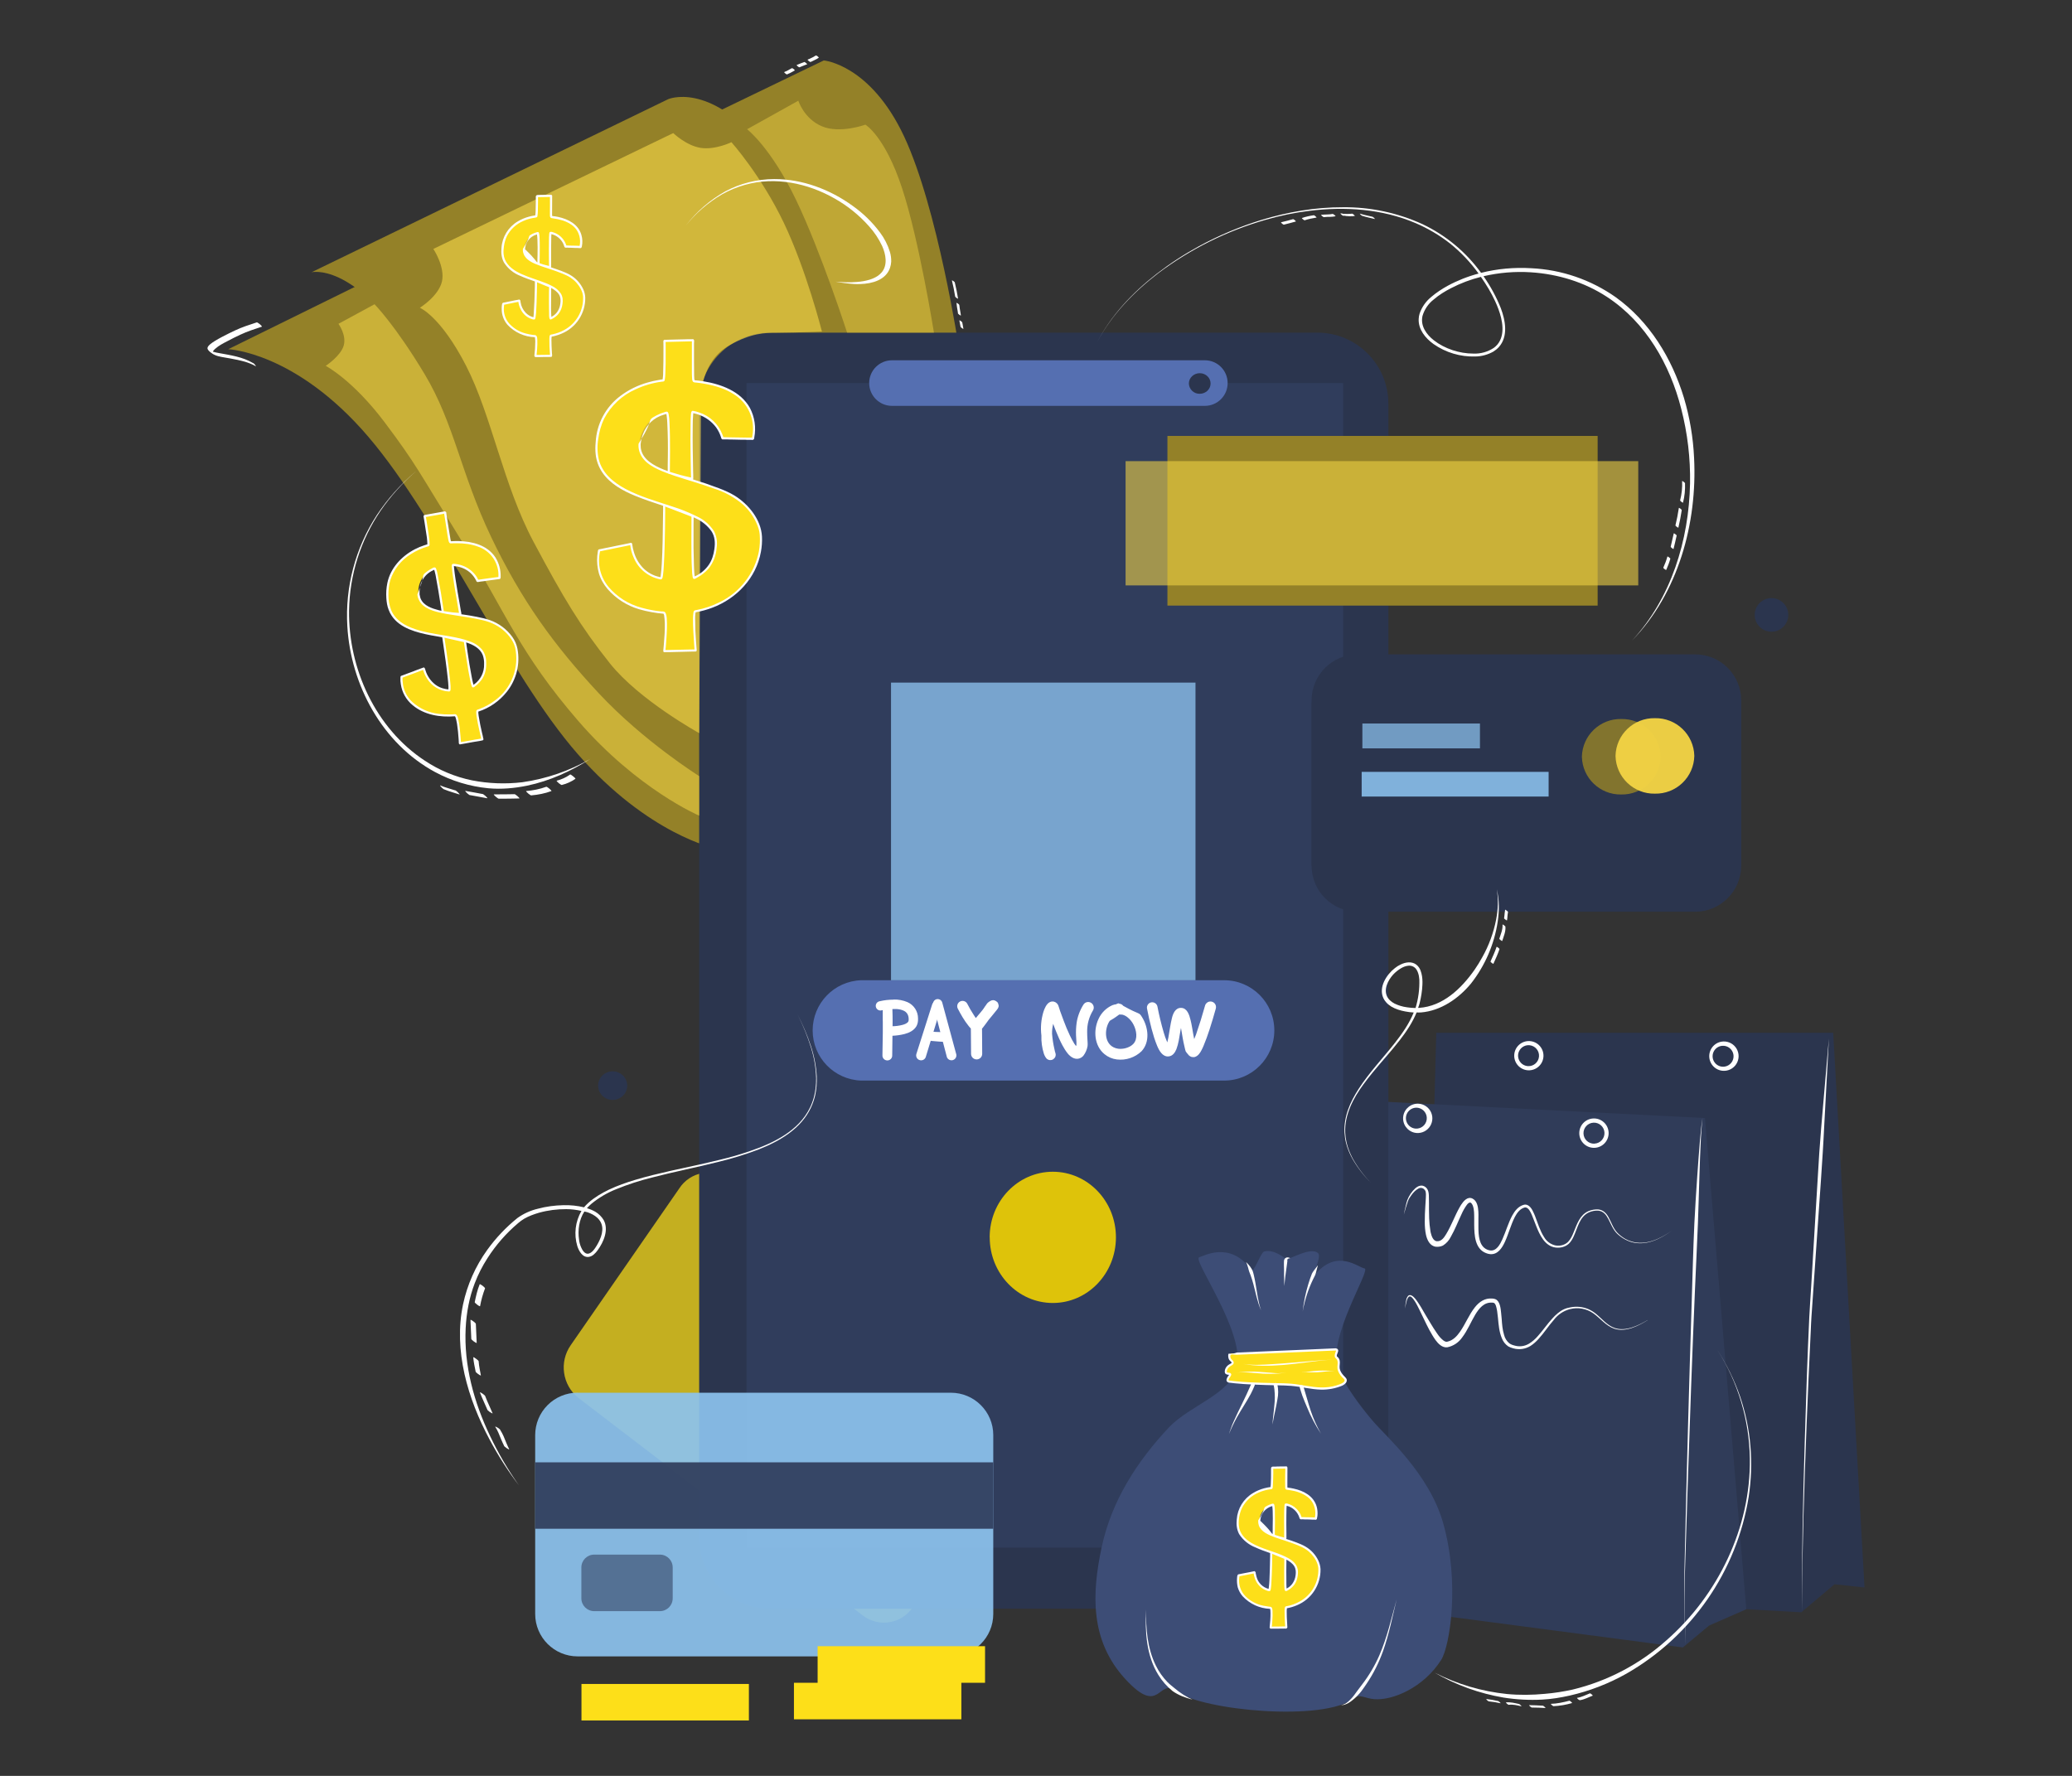 <svg id="eotqDY8IV9U1" xmlns="http://www.w3.org/2000/svg" xmlns:xlink="http://www.w3.org/1999/xlink" viewBox="0 0 350 300" shape-rendering="geometricPrecision" text-rendering="geometricPrecision"><rect x="0" y="0" width="350" height="300" fill="#333333" stroke="none"/><g transform="translate(-18.528-46.828)"><path d="M139.35,190.14c0,0-11.26-2.27-23.23-15.93s-23.17-39.31-35.41-53.64c-12.25-14.32-23.63-14.75-23.63-14.75l22.4-11.03l78.2-37.75c0,0,7.85.65,13.57,12.84c5.71,12.19,9.28,35.91,9.28,35.91l-36.82-1.62-5.3,5.53c1.04,80.6.94,80.44.94,80.44Z" fill="#948128"/><path d="M71.15,92.82L131.4,63.58c0,0,6.71-2.93,15.56,7.47s15.26,34.02,15.26,34.02l-18.94-.45-4.4,4.59.4,70.66c0,0-17.63-10.03-30.59-29.64-12.95-19.6-11.83-30.44-21.21-44.79-9.39-14.35-16.33-12.62-16.33-12.62Z" fill="#948128"/><path d="M261.14,221.3h67.05l5.29,93.7-5.07-.54-5.61,4.73-9.91-.55-6.94-79.16-45.25-1.44.44-16.73Z" fill="#2b354e"/><path d="M251.55,232.9l54.98,2.8l6.98,82.98-6.28,2.75-4.44,3.7-62.14-8.18l10.9-84.04Z" fill="#303c59"/><path d="M141.74,246.1l48.1,36.8c2.694,2.169,3.249,6.053,1.27,8.89l-18.36,26.5c-.89,1.357-2.302,2.285-3.901,2.564s-3.242-.118-4.539-1.094l-48.1-36.8c-2.7-2.17-3.255-6.061-1.27-8.9l18.35-26.5c.892-1.359,2.307-2.287,3.908-2.564s3.246.123,4.542,1.104Z" fill="#fddf19" fill-opacity="0.72"/><path d="M148.63,103.02h92.42c6.627,0,12,5.373,12,12v191.57c0,6.627-5.373,12-12,12h-92.42c-6.627,0-12-5.373-12-12v-191.57c0-6.627,5.373-12,12-12Z" fill="#2b354e"/><path d="M144.63,111.54h100.77v196.72h-100.77v-196.72Z" fill="#303d5c"/><path d="M169.2,107.69h52.85c2.126,0,3.85,1.724,3.85,3.85s-1.724,3.85-3.85,3.85h-52.85c-2.126,0-3.85-1.724-3.85-3.85s1.724-3.85,3.85-3.85Zm-5.21,104.73h61.32c4.681,0,8.475,3.794,8.475,8.475s-3.794,8.475-8.475,8.475h-61.32c-4.567-.157-8.189-3.905-8.189-8.475s3.621-8.318,8.189-8.475Z" fill="#556fb1"/><path d="M169.04,162.14h51.43v50.28h-51.43v-50.28Z" fill="#8cc2ee" fill-opacity="0.78"/><path d="M247.87,157.37h57c4.3,0,7.78,3.48,7.78,7.78v27.9c0,4.304-3.486,7.794-7.79,7.8h-57c-2.066-.003-4.046-.826-5.505-2.289s-2.277-3.445-2.275-5.511v-27.9c0-4.3,3.49-7.78,7.79-7.78Z" fill="#2b354e"/><path d="M240.08,165.48h72.57v27.63h-72.57v-27.63Z" fill="#2b354e"/><path d="M248.66,169.05h19.86v4.2h-19.86v-4.2Z" fill="#8cc2ee" fill-opacity="0.72"/><path d="M248.54,177.22h31.58v4.17h-31.58v-4.17Z" fill="#8cc2ee" fill-opacity="0.88"/><path d="M215.73,120.47h72.67v28.66h-72.67v-28.66Z" fill="#948128"/><path d="M208.65,124.73h86.61v20.99h-86.6v-20.99Z" fill="#f1d244" fill-opacity="0.59"/><path d="M116.1,282.1h63.04c3.96,0,7.17,3.2,7.17,7.16v30.22c-.006,3.956-3.214,7.16-7.17,7.16h-63.04c-3.956 0-7.164-3.204-7.17-7.16v-30.22c0-1.902.755-3.725,2.1-5.07s3.168-2.1,5.07-2.1Z" fill="#8cc2ee" fill-opacity="0.92"/><path d="M81.8,98.22l-6.1,3.31c0,0,1.41,1.93.88,3.7-.54,1.77-3.03,3.4-3.03,3.4s4.57,2.37,10,9.6c5.42,7.24,5.5,7.93,12.99,20.03c7.48,12.12,9.66,18.78,19.68,30.37c10.03,11.59,20.42,15.99,20.42,15.99v-6.68c0,0-9.35-5.85-16.93-13.96-7.57-8.12-13.1-15.7-18.26-26.53-5.15-10.83-6.18-19.04-11.17-27.38-5-8.34-8.49-11.85-8.49-11.85Z" fill="#f1d244" fill-opacity="0.59"/><path d="M91.73,88.88l40.52-19.57c0,0,2.18,2.11,4.63,2.5c2.46.38,5.2-.96,5.2-.96s5.03,5.62,8.85,13.62s6.44,18.37,6.44,18.37-3.37.16-7.75.2c-1.84.01-4.18.04-7.85,2.1-4.87,2.75-4.83,8.64-4.83,8.64l-.3,56.9c0,0-10.13-5.57-15.08-11.78-4.96-6.22-7.8-10.96-12.9-20.53-5.12-9.58-7.09-21.36-11.4-29.75s-7.81-9.8-7.81-9.8s3.15-1.95,3.73-4.43c.57-2.49-1.45-5.51-1.45-5.51Z" fill="#f1d244" fill-opacity="0.66"/><path d="M144.73,68.66l8.65-4.82c0,0,.96,3.06,4,4.33c3.04,1.28,7.33-.28,7.33-.28s3.28,1.9,6.18,10.68c2.9,8.79,5.4,24.45,5.4,24.45h-14.67c0,0-4.35-13.49-8.61-22.4-4.27-8.9-8.28-11.96-8.28-11.96Z" fill="#f1d244" fill-opacity="0.47"/><path d="M185.7,255.85c0-6.12,4.78-11.08,10.67-11.08s10.66,4.96,10.66,11.08-4.77,11.09-10.66,11.09-10.66-4.97-10.66-11.09Z" fill="#f3d300" fill-opacity="0.89"/><path d="M108.94,293.86h77.37v11.22h-77.37v-11.22Z" fill="#303d5c" fill-opacity="0.92"/><path d="M118.88,309.45h11.12c1.2,0,2.16.97,2.16,2.17v5.21c0,1.2-.96,2.17-2.16,2.17h-11.1c-1.2,0-2.17-.97-2.17-2.17v-5.21c0-1.2.97-2.17,2.16-2.17Z" fill="#303d5c" fill-opacity="0.57"/><path d="M116.75,331.3h28.28v6.17h-28.28v-6.17Zm39.89-6.38h28.28v6.18h-28.28v-6.18Zm-4,6.18h28.28v6.17h-28.28v-6.17Z" fill="#fddf19"/><path d="M204.62,308.2c1.67-7.8,5.92-14.45,11.36-20.24c3.49-3.71,10.54-5.68,11.5-10.22c1.29-6.14-7.76-18.37-6.35-18.53.43-.05,5.21-2.94,8.75,2.16.43.62,1.6-2.97,2.19-3.13c1.76-.46,3.57,1.27,3.77,1.27.8,0,4.15-2.13,5.35-.97.67.66-1.45,4.66-.41,3.46c3.7-4.27,7.21-1.02,8.24-.9c1.19.15-6.44,11.87-4.42,17.06c1,2.55,3.63,6.16,5.87,8.77c2.22,2.59,9.47,8.86,11.83,17.18c2.85,10.03,1.15,20.81-.34,23.14-2.98,4.68-8.2,6.87-11.28,6.62-1.55-.12-2.52-.93-3.4-.2-4.96,4.1-25.77,2.1-29.92-1.09-3.32-2.55-2.72,4.43-8.74-2.1-6.02-6.54-5.66-14.48-4-22.28Z" fill="#3d4d76"/><path d="M285.74,174.66c.082-3.593,3.056-6.443,6.65-6.37c3.594-.073,6.568,2.777,6.65,6.37-.077,3.597-3.053,6.453-6.65,6.38-3.597.073-6.573-2.783-6.65-6.38Z" fill="#948128" fill-opacity="0.83"/><path d="M291.42,174.52c.082-3.593,3.056-6.443,6.65-6.37c3.597-.078,6.578,2.773,6.66,6.37-.037,1.729-.759,3.373-2.008,4.57s-2.922,1.848-4.652,1.81c-3.597.073-6.573-2.783-6.65-6.38Z" fill="#f1d244" fill-opacity="0.97"/><path d="M248.85,185.43l39.7-.22m11.95,4.17h-51.97" fill="none"/><path d="M227.4,275.51c-.86-.13-1.45-.09-1.16.8.04.1.11.2.2.28.95.85-.54.55-.83,1.71-.27,1.09,1.3.1.47,1.17-.16.2-.39.69.08.75c3.14.4,6.64.4,9.81.5c2.69.09,4.96,1.1,7.74.47.52-.11,2.03-.46,2.13-1.12.04-.24-.16-.43-.32-.57-.444-.397-.754-.921-.89-1.5-.07-.72.3-1.36-.35-1.87-.41-.33.43-1.24-.03-1.35l-16.85.73Z" fill="#fddf19"/><path d="M244.1,274.6l-1.58.07-3.86.17-11.27.48c-.038.006-.073.023-.1.05-1.25.4-1.23-.2-1.3.47l.03.3c.02.1.04.2.09.3.08.19.25.3.38.45.04.04.1.13.09.15-.02.06-.13.11-.18.14l-.33.2c-.264.173-.467.425-.58.72-.08.24-.15.59.05.8.124.102.279.159.44.16l.15.02-.04.08c-.04.07-.1.14-.15.2-.18.26-.39.71-.06.94.08.05.17.08.26.1l.4.04.6.07c1.01.1,2.05.17,3.07.21c1.38.07,2.76.1,4.15.13.75.02,1.51.02,2.26.09c1.7.14,3.37.6,5.08.64c1.213.021,2.418-.207,3.54-.67.3-.15.64-.36.75-.7.16-.47-.24-.72-.5-1.01-.32-.34-.6-.76-.67-1.22-.06-.45.1-.9,0-1.34-.042-.186-.131-.359-.26-.5-.07-.07-.2-.13-.22-.24-.04-.36.35-.72.2-1.08l-.05-.05.01-.02-.1-.07-.01-.02-.02-.02c-.02,0-.02.02-.03.02-.07-.041-.149-.062-.23-.06Zm.07.37h.02v.1c-.08.22-.18.47-.2.71-.017.116.001.234.05.34.05.1.11.14.18.21.12.1.2.24.24.4.1.42-.06.86,0,1.3.07.53.4,1.03.75,1.42.14.15.52.4.44.64-.1.3-.54.48-.79.58-.802.312-1.65.491-2.51.53-.2.01-.44.02-.64.01-1.7-.03-3.36-.48-5.06-.63-.9-.08-1.8-.08-2.7-.1-1.44-.03-2.9-.07-4.34-.14-.88-.05-1.76-.1-2.64-.2l-.79-.1-.1-.03c-.06-.1.02-.24.07-.33.11-.2.46-.52.33-.77-.1-.18-.3-.18-.47-.2-.07,0-.19,0-.23-.08-.07-.12.04-.41.09-.51.14-.28.38-.44.64-.6.17-.1.38-.21.41-.44.013-.113-.016-.227-.08-.32-.11-.16-.3-.27-.4-.44-.052-.103-.082-.215-.09-.33-.03-.25.09-.33.33-.35.1-.01,0,0,.7.04l.03.01l4.6-.2l8.57-.37l2.83-.12.59-.02.17-.01Z" fill="#fff"/><path d="M107.04,88.91c-.14,2.47,3.88,2.7,7.25,4.27c1.541.663,2.637,2.065,2.91,3.72.2,3-1.89,5.99-5.6,6.64-.22.04.02,3.4.02,3.4l-2.65.03c0,0,.37-3.31-.04-3.35-3.16-.27-4.38-1.77-4.85-2.45-.96-1.38-.53-3.02-.53-3.02l2.7-.55c0,0,.14,2.54,2.48,3.03.27.06.34-6.39.34-6.39l2.39.99c0,0-.11,5.49.1,5.39c1.48-.7,1.77-1.86,1.84-2.86.3-4.25-10.34-2.86-10-8.69.032-.647.153-1.286.36-1.9.77-2.22,3-3.53,5.33-3.78.15-.02.13-3.44.13-3.44l2.4-.04-.02,2.36c0,.66-.02,1.2.1,1.22c6.17.67,4.9,5.06,4.9,5.06l-2.56-.07c0,0-.36-1.87-2.5-2.32-.18-.04-.09,5.83-.09,5.83l-.81-.2-1.16-.36c0,0,.13-5.29-.13-5.22-1.14.28-2.12,1.05-2.31,2.7Z" fill="#fddf19"/><path d="M111.37,79.73l-.65.01h-.3l-.3.01h-.3l-.3.01c-.14,0-.29,0-.4.09-.1.1-.08.22-.08.34v.64l-.03,1.65c-.01.24-.02.5-.07.74l-.17.02c-.297.045-.591.108-.88.19-.668.174-1.308.444-1.9.8-1.603.945-2.633,2.623-2.75,4.48-.08.85,0,1.7.41,2.45.655,1.035,1.626,1.831,2.77,2.27.8.36,1.63.65,2.46.94v.88c-.033,1.635-.103,3.268-.21,4.9l-.04.27c-.497-.124-.948-.388-1.3-.76-.471-.494-.776-1.124-.87-1.8l-.03-.27-.16-.17c-.01-.01-.3.06-.34.07l-.3.05-.77.16-.65.13-.38.08c-.11.02-.35.03-.42.13-.08.1-.08.26-.1.36-.027.199-.037.4-.03.6-.018.985.327,1.943.97,2.69c1.199,1.288,2.862,2.044,4.62,2.1l.01.03c0,.04.02.07.03.1v.11c.03.15.04.34.04.48-.004.816-.057,1.631-.16,2.44l.11.18c.02.03.3.02.36.02h.28l.92-.02h.85l.33-.01c.24-.04.14-.43.13-.56l-.01-.15-.02-.35c-.03-.6-.06-1.2-.06-1.8c0-.2.01-.38.04-.57.2-.02.41-.08.6-.13.37-.1.72-.22,1.07-.37c2.462-1.016,4.049-3.437,4-6.1-.02-.503-.143-.996-.36-1.45-.469-.987-1.226-1.81-2.17-2.36-.5-.3-1.04-.5-1.57-.71-.56-.21-1.12-.39-1.68-.58.04-.12.02-.29.02-.4v-.56c-.014-1.407-.007-2.814.02-4.22l.02-.4.01-.03.08.02.33.11c.715.287,1.292.838,1.61,1.54.05.1.09.22.13.34l.03.12.13.15c.03.02.31,0,.37,0l.31.02h.32l.65.03h.32l.32.02c.07,0,.35.03.4-.01l.1-.12c.02-.03.03-.11.04-.14.132-.647.104-1.316-.08-1.95-.51-1.8-2.22-2.67-3.93-3.04-.33-.071-.664-.121-1-.15l-.02-.2v-.68l.01-1.85v-.52c0-.03.03-.12.01-.15-.03-.05-.05-.11-.09-.16s-.29-.03-.35-.03Zm-.04.37h.1v1.1c-.013.6-.017,1.2-.01,1.8c0,.18-.03.47.12.6.09.09.2.08.32.1.596.077,1.185.204,1.76.38.72.24,1.42.6,1.96,1.15.78.8,1.1,2.03.86,3.13-.47-.03-.96-.03-1.43-.04l-.65-.02h-.17v-.02l-.1-.27c-.362-.882-1.082-1.57-1.98-1.89-.21-.07-.5-.21-.71-.08-.08.05-.09.26-.1.34-.03.37-.04.74-.04,1.1-.02.89-.01,1.77-.01,2.64c0,.55,0,1.1.02,1.64l-.38-.1c-.415-.094-.823-.218-1.22-.37v-.25l.02-.69c.01-1.12.03-2.24-.02-3.36-.01-.25-.02-.5-.08-.74-.02-.07-.05-.17-.12-.2-.12-.05-.2-.01-.3.02-.25.07-.5.16-.73.28-.96.52,0,.01-1.58,2.52v.03c-.03.26.01.52.1.77.36,1.1,1.66,1.64,2.72,2.02l.35.13l1.42.47c.72.24,1.44.49,2.14.78.45.19.9.38,1.3.65.73.475,1.325,1.129,1.73,1.9.21.4.37.84.4,1.3.118,2.352-1.132,4.561-3.21,5.67-.633.344-1.314.59-2.02.73-.1.02-.23.02-.32.09-.14.1-.14.51-.14.67-.012.878.022,1.756.1,2.63v.06h-.6l-1.66.02.02-.24.07-.81c.03-.53.06-1.06.03-1.59-.01-.19-.03-.43-.15-.59-.13-.17-.39-.13-.57-.15-.395-.052-.785-.128-1.17-.23-1.067-.258-2.036-.821-2.79-1.62-.731-.787-1.081-1.853-.96-2.92c0-.07,0-.13.02-.19l.02-.14v-.02h.01l.2-.03.48-.1c.44-.1.89-.18,1.33-.27l.38-.07c.055.417.177.822.36,1.2.34.72.92,1.32,1.67,1.62.18.07.55.23.74.13.08-.05.1-.2.12-.28.05-.27.07-.55.1-.82.08-1.13.1-2.25.13-3.38l.03-1.45v-.33c.49.19.97.4,1.45.6l.46.18.13.05v.2l-.02.67c-.011,1.207-.004,2.413.02,3.62v.23l.01.2.02.18c.01.09.06.4.24.36.1-.02.18-.07.27-.11.227-.123.441-.267.64-.43.171-.142.325-.303.46-.48.342-.474.555-1.029.62-1.61.09-.62.05-1.22-.28-1.76-.378-.552-.896-.994-1.5-1.28-.65-.34-1.34-.6-2.04-.85-1.35-.48-2.75-.9-4-1.62-1.12-.66-2-1.58-2.13-2.92-.04-.44,0-.88.06-1.31.078-.592.246-1.169.5-1.71.596-1.151,1.576-2.056,2.77-2.56.52-.24,1.07-.4,1.62-.5.2-.04.38-.05.57-.1.043-.008.084-.025.12-.05.07-.05.08-.17.09-.25.04-.25.05-.5.06-.76.02-.55.02-1.11.03-1.67v-.7h.12l.6-.01l1.2-.02Zm-2.1,6.33c.05.28.07.56.08.84.035.88.042,1.76.02,2.64l-.02.7v.43l-.01.12c-.3-.18-.14-.38-2.08-2.23v-.01c.05-1.139.811-2.123,1.9-2.46.04,0,.08-.02.11-.03Zm-2,2.5c0,0-.13,1.27-.01.02v-.01Zm4.4,6.54c.5.28,1.02.62,1.33,1.12.28.47.3,1,.22,1.53-.056.519-.246,1.015-.55,1.44-.254.337-.583.611-.96.8l-.02-.22c-.029-.396-.042-.793-.04-1.19c0-.91,0-1.82.02-2.73v-.75Z" fill="#fff"/><path d="M89.22,147.24c.38,3.53,6.21,2.9,11.43,4.34c3.12.85,4.73,3.2,5.06,4.57c1,4.22-1.31,8.95-6.5,10.75-.32.1.81,4.83.81,4.83l-3.8.67c0,0-.24-4.8-.83-4.74-4.62.36-6.72-1.48-7.56-2.34-1.7-1.72-1.48-4.15-1.48-4.15l3.77-1.41c0,0,.79,3.57,4.27,3.7.4.02-1-9.14-1-9.14l3.67.83c0,0,1.12,7.81,1.4,7.62c1.97-1.34,2.12-3.05,1.98-4.5-.55-6.09-15.55-1.6-16.42-9.93-.1-1-.08-1.93.07-2.78.6-3.34,3.5-5.72,6.78-6.64.22-.06-.61-4.9-.61-4.9l3.46-.63c0,0,.27,1.88.52,3.35.15.93.23,1.71.41,1.7c9.04-.51,8.25,6.02,8.25,6.02l-3.71.5c0,0-.95-2.56-4.13-2.7-.28,0,1.23,8.3,1.23,8.3l-1.22-.08-1.75-.24c0,0-1.04-7.53-1.4-7.38-1.803.662-2.919,2.472-2.7,4.38Z" fill="#fddf19"/><path d="M93.72,133.2l-.1.02-.26.04-.7.13-1.95.35-.18.03c-.12.03-.39.03-.44.18-.04.1.02.29.03.38l.12.72c.14.86.28,1.73.4,2.6.045.375.072.752.08,1.13l-.1.03-.41.13c-.55.18-1.09.4-1.6.67-2.25,1.17-4.13,3.17-4.65,5.7-.171.838-.228,1.696-.17,2.55.04.67.14,1.33.38,1.96.13.35.3.7.51,1.01c1.42,2.16,4.28,2.86,6.66,3.32.49.1.98.18,1.47.26l.41.07.01.05.02.1.02.11.02.13c0,.06,0,.1.02.16l.05.34.06.41c.27,1.86.54,3.72.74,5.59.05.47.1.95.12,1.43v.38l-.01.1h-.08c-.196-.018-.39-.051-.58-.1-.549-.116-1.067-.348-1.52-.68-.815-.622-1.41-1.487-1.7-2.47-.07-.19-.05-.32-.23-.44-.05-.04-.25.06-.3.08l-.21.07-.99.37-.24.1-1,.37-.5.19-.3.11-.1.04c-.06.02-.25.07-.3.13-.06.1-.05.19-.05.3-.018.361.005.724.07,1.08.202,1.385.916,2.645,2,3.53c1.97,1.65,4.64,2.07,7.13,1.87l.04.05.03.05.05.12c.07.2.11.4.15.6l.05.24.05.28c.13.83.2,1.66.26,2.5l.03.54c0,.04-.01.16.01.2l.1.15c.05.05.28-.02.35-.03l.24-.04l1.66-.3l1.2-.2c.14-.03.34-.05.48-.1.23-.07.07-.42.04-.55l-.03-.18-.05-.21-.06-.24c-.231-.966-.424-1.94-.58-2.92l-.06-.5c-.006-.083-.006-.167,0-.25c1.892-.616,3.561-1.774,4.8-3.33c1.645-2.062,2.303-4.741,1.8-7.33-.145-.694-.431-1.351-.84-1.93-.945-1.319-2.271-2.317-3.8-2.86-.73-.26-1.5-.42-2.25-.57-.86-.18-1.73-.3-2.6-.43l.03-.06v-.04l-.03-.12v-.09c-.02-.03-.02-.07-.03-.1l-.05-.26-.15-.9c-.261-1.464-.508-2.931-.74-4.4-.08-.59-.18-1.18-.23-1.76-.014-.116-.024-.233-.03-.35v-.05h.03l.54.07c.835.148,1.612.529,2.24,1.1.383.363.701.789.94,1.26.01.04.03.12.05.14.04.03.08.08.13.1.04.04.18,0,.23,0l.44-.07.2-.02.58-.08.96-.14.42-.05.34-.05.18-.02.21-.03c.08-.01.25-.01.31-.07s.05-.05.07-.13c.02-.06.02-.14.02-.2.035-1.165-.278-2.314-.9-3.3-1.36-2.06-3.89-2.69-6.2-2.74-.43,0-.86,0-1.29.03v-.02l-.04-.08-.05-.25-.16-.97-.42-2.62-.1-.64-.02-.17c0-.01,0-.13-.02-.15l-.18-.15Zm-.16.4v.04l.05.32.15.92.36,2.34.15.84c.03.14.06.3.14.42.13.2.32.14.53.13l.8-.01c1.17,0,2.37.14,3.48.55c2.051.666,3.458,2.554,3.51,4.71l-.01.43-.07.02-.57.07-1.83.25-.69.1-.26.03v-.02c-.209-.448-.496-.855-.85-1.2-.701-.721-1.61-1.204-2.6-1.38-.25-.04-.53-.1-.78-.08-.09,0-.12.03-.18.1-.07.1-.05.28-.04.4.02.33.06.67.1,1c.18,1.38.42,2.76.66,4.13l.33,1.95.12.68v.02l-.37-.02-.6-.05c-.43-.04-.87-.12-1.3-.18l-.3-.04-.03-.18c-.285-2.001-.618-3.995-1-5.98-.06-.32-.12-.64-.24-.94-.03-.1-.1-.25-.21-.28-.2-.05-.4.1-.57.19-.26.13-.5.29-.74.46-.87.66-.58.5-.83,1.54.377-.735.99-1.323,1.74-1.67l.19-.1.06-.02.05.1.06.21.14.59c.317,1.695.603,3.395.86,5.1l.12.85.02.07-.47-.1c-1.15-.3-2.54-.75-3.05-1.94-.1-.22-.04-.11-.18-.7c0,.04,0,.08-.01-.02v-.03c-.02-.35,0-.7.05-1.06l.02-.12c-.13.37-.2.65-.43,1.19c0,.01,0,0,0,0v.04c.02.36.14.7.32,1.03.72,1.35,2.48,1.81,3.88,2.1h.01c.01.02.06.02.11.03l.13.02h.03c.23.05.46.1.7.13l2.15.34c.88.13,1.74.27,2.6.44.74.15,1.48.3,2.2.56c1.373.488,2.577,1.359,3.47,2.51.4.52.74,1.12.9,1.76.74,3.366-.564,6.854-3.33,8.91-.835.641-1.762,1.154-2.75,1.52-.14.05-.3.07-.4.17-.07.07-.08.2-.09.28c0,.22.03.44.05.66.12.85.3,1.7.49,2.53.07.36.16.72.24,1.07l.06.26-.53.1-.47.07c-.8.15-1.61.31-2.42.43l-.02-.24c-.01-.27-.04-.54-.06-.8-.07-.95-.16-1.89-.37-2.81-.05-.24-.16-.68-.39-.81-.14-.09-.31-.04-.46-.03l-.54.02c-.64.01-1.3-.02-1.93-.1-1.648-.186-3.197-.881-4.43-1.99-.972-.882-1.561-2.11-1.64-3.42l-.03-.3.01-.42.11-.04.4-.15.5-.18.64-.24l1.4-.53.42-.16v.02c.148.502.367.98.65,1.42.793,1.317,2.194,2.148,3.73,2.21.06.005.118-.017.16-.06.1-.1.1-.27.1-.39.02-.32-.01-.63-.04-.95l-.04-.43c-.155-1.537-.345-3.071-.57-4.6l-.3-2.07-.08-.56v-.02h.06c.03.019.065.029.1.03l.19.05.33.07l1.65.37.68.15.27.06.01.03.02.19.11.7.33,2.13c.18,1.18.37,2.36.62,3.53.06.28.12.58.23.85.03.08.07.19.16.22.17.06.31-.1.44-.2.479-.364.891-.807,1.22-1.31.52-.85.67-1.83.62-2.8-.004-.738-.242-1.456-.68-2.05-.572-.658-1.311-1.149-2.14-1.42-1.05-.4-2.16-.62-3.26-.82l-1.17-.2c-1.62-.26-3.25-.52-4.8-1.05-1.68-.56-3.29-1.49-4-3.2-.313-.806-.469-1.665-.46-2.53-.01-.86.07-1.73.32-2.56.6-1.804,1.814-3.339,3.43-4.34.875-.568,1.829-1.006,2.83-1.3.14-.04.22-.04.32-.14.05-.06.05-.18.05-.26c0-.22-.01-.43-.03-.65-.1-.86-.23-1.73-.37-2.59l-.17-1.09-.05-.27h.03l.1-.02.18-.03.25-.05.42-.07l1.56-.28.55-.11Zm-4.09,12.44c.17-.46.34-.9.4-1.16-.192.364-.327.755-.4,1.16Zm-.07,1.21v.02-.03.01Zm7.87,8.1c1.18.38,2.35.98,2.8,2.13.177.493.255,1.017.23,1.54.05,1.362-.594,2.657-1.71,3.44l-.07.05-.06-.17c-.1-.36-.16-.73-.24-1.1-.276-1.43-.516-2.867-.72-4.31l-.14-.94-.06-.42-.03-.21Z" fill="#fff"/><path d="M126.56,121.84c-.22,4.78,7.81,5.15,14.6,8.14c4.03,1.78,5.73,5.25,5.88,7.15.46,5.82-3.67,11.65-11.1,12.97-.44.09.1,6.6.1,6.6l-5.3.12c0,0,.69-6.44-.13-6.5-6.33-.47-8.79-3.35-9.76-4.67-1.94-2.65-1.11-5.84-1.11-5.84l5.4-1.1c0,0,.31,4.92,5,5.82.55.1.57-12.4.57-12.4l4.8,1.86c0,0-.12,10.65.3,10.46c2.96-1.39,3.51-3.63,3.64-5.58.54-8.24-20.74-5.35-20.17-16.65.07-1.35.3-2.58.7-3.68c1.5-4.33,5.94-6.91,10.59-7.45.3-.03.2-6.67.2-6.67l4.82-.12c0,0-.02,2.57,0,4.58.01,1.27-.04,2.33.2,2.35c12.37,1.19,9.91,9.72,9.91,9.72l-5.14-.09c0,0-.74-3.6-5.02-4.45-.38-.07-.09,11.32-.09,11.32l-1.63-.37-2.32-.68c0,0,.17-10.26-.35-10.13-2.566.495-4.462,2.68-4.59,5.29Z" fill="#fddf19"/><path d="M135.36,104.13h-.55l-.63.02-1.3.03-1.56.04-.26.01h-.15c-.06,0-.17-.01-.23.03-.14.11-.09.29-.09.45l.01.75c.009,1.574-.011,3.147-.06,4.72-.01.2-.03.4-.06.59l-.02.14-.21.03-.58.1c-.58.1-1.16.23-1.73.4-1.681.468-3.258,1.248-4.65,2.3-2.466,1.86-3.982,4.716-4.14,7.8-.071.678-.071,1.362,0,2.04.122,1.112.517,2.177,1.15,3.1c1.3,1.88,3.43,3.05,5.5,3.9c1.55.63,3.14,1.16,4.74,1.69v.9l-.01.37v.27l-.01.6c-.03,2.53-.06,5.08-.2,7.6-.035.736-.102,1.47-.2,2.2l-.04.12-.18-.04c-1.031-.224-1.976-.742-2.72-1.49-.734-.76-1.273-1.686-1.57-2.7-.129-.415-.223-.84-.28-1.27l-.01-.14-.11-.15c-.05-.04-.33.03-.4.05l-.28.06-1.78.36-1.44.3-.71.14-.42.09c-.06,0-.1.02-.16.03l-.15.03c-.06.01-.2.02-.25.07-.1.12-.1.28-.12.42-.038.208-.065.419-.08.63-.086.992.006,1.991.27,2.95.29.99.8,1.87,1.47,2.66c1.417,1.626,3.27,2.813,5.34,3.42c1.338.386,2.712.637,4.1.75.03,0,.1.23.11.26.062.424.102.852.12,1.28.03,1.2-.06,2.4-.16,3.6l-.08.89c-.01.15-.06.28.03.42.06.08.28.05.36.04h.62l2.13-.05l1.56-.04.6-.01h.18c.23-.06.13-.43.12-.57l-.01-.1-.02-.26-.02-.28-.03-.34c-.105-1.331-.158-2.665-.16-4c0-.28,0-.54.04-.8c0-.09.01-.16.03-.24l.02-.04c.955-.171,1.892-.429,2.8-.77c4.14-1.56,7.42-5.01,8.22-9.44.16-.84.22-1.71.18-2.57-.14-2.86-2.25-5.45-4.59-6.91-.86-.53-1.78-.92-2.72-1.28-1.422-.542-2.863-1.032-4.32-1.47h-.02c.07-.13.04-.34.04-.44v-.31l-.01-.29-.01-.33-.01-.5c-.05-2.32-.09-4.63-.06-6.94-.006-.751.021-1.502.08-2.25l.03-.14.11.03c.24.06.49.12.72.2c1.211.406,2.269,1.174,3.03,2.2.356.509.632,1.068.82,1.66.01.04.02.15.05.18l.11.14c.04.04.33.02.4.02h.31l.64.02.65.01l1.28.03h.64l.32.02h.67c.05,0,.3.03.34,0l.14-.12c.03-.03.04-.16.05-.19l.01-.09c.327-1.702.066-3.465-.74-5-1.58-2.83-4.88-4.01-7.9-4.5-.478-.073-.958-.13-1.44-.17-.024-.065-.041-.132-.05-.2-.02-.18-.02-.38-.03-.57-.02-.81-.02-1.64-.02-2.45v-2.96l.02-.42v-.15c-.05-.06-.08-.13-.13-.18-.02-.02-.26,0-.3,0Zm.05.36l-.01.12v4.89c0,.38,0,.76.03,1.14c0,.19.01.4.1.57.11.26.38.22.63.25.47.05.94.11,1.41.2c1.7.3,3.42.8,4.89,1.75c2.406,1.459,3.663,4.251,3.16,7.02l-.04.23-.02.1h-.5l-1.28-.02c-1.03-.02-2.05-.02-3.07-.06l-.02-.09-.14-.37c-.684-1.775-2.137-3.143-3.95-3.72-.333-.125-.678-.215-1.03-.27-.09,0-.13.01-.19.07-.11.1-.12.42-.14.56-.05.52-.06,1.04-.06,1.56-.04,1.9-.02,3.8.01,5.7l.05,2.56.02.7v.11h-.03l-.16-.03-.29-.07-.57-.13c-.46-.1-.9-.24-1.35-.37-.4-.12-.79-.22-1.18-.35v-.23l.01-.78.02-2.4c0-1.68-.01-3.37-.1-5.06-.014-.43-.06-.858-.14-1.28-.03-.13-.07-.32-.2-.39-.14-.08-.32.01-.46.05-.477.137-.939.321-1.38.55-1.13.6-.97.6-1.27,1.47l.3-.34c.617-.582,1.365-1.007,2.18-1.24l.44-.13.03.1.04.26c.06.4.08.82.1,1.23.092,1.892.122,3.786.09,5.68l-.02,1.28v1.1c-.238-.075-.471-.161-.7-.26-1.58-.65-3.5-1.64-3.83-3.5-.05-.24-.01-.14-.05-.74v-.06c.04-.31.1-.61.17-.92l-.47.78-.05.1c0-.07.14-1.97,0,0v.02c-.04.44.02.87.15,1.3.61,1.97,2.87,2.95,4.63,3.61l.22.08v.01c.03.04.26.09.3.1l.07.02.7.25c2.23.74,4.5,1.37,6.7,2.17c1.77.555,3.411,1.455,4.83,2.65c1.034.929,1.853,2.072,2.4,3.35.24.56.43,1.17.47,1.77.07.96.03,1.9-.14,2.85-.749,3.744-3.211,6.921-6.65,8.58-1.241.622-2.564,1.067-3.93,1.32-.1.02-.24.02-.33.1-.12.08-.14.27-.16.4-.05.3-.05.63-.06.94-.01,1.35.08,2.7.17,4.03l.07.99.01.19c-.38.02-.78.01-1.16.02l-2.6.06-1.14.02v-.08l.05-.45c.038-.44.072-.88.1-1.32.08-1.14.14-2.29.07-3.43-.02-.31-.08-.92-.34-1.14-.16-.12-.41-.1-.58-.1-1.134-.107-2.255-.318-3.35-.63-2.161-.574-4.096-1.791-5.55-3.49-1.406-1.673-1.943-3.911-1.45-6.04l.5-.1.41-.09.58-.11l1.1-.23l1.83-.37.58-.12.1-.02.01.1c.093.691.285,1.364.57,2c.792,1.918,2.5,3.306,4.54,3.69.08,0,.12,0,.18-.05.17-.11.19-.43.22-.6.09-.57.12-1.14.15-1.71.13-2.08.16-4.17.2-6.25l.03-2.8v-.9l.05.02.13.05.25.1.46.17l2.65,1.02.9.35v1.3l-.01,2.9c0,1.6,0,3.23.1,4.83l.02.43.04.36c.02.15.04.58.2.67.18.1.42-.09.57-.17.723-.388,1.375-.895,1.93-1.5.822-1.01,1.312-2.25,1.4-3.55.162-.971-0-1.969-.46-2.84-.694-1.066-1.675-1.916-2.83-2.45-1.387-.694-2.828-1.272-4.31-1.73-2.63-.88-5.34-1.63-7.8-2.94-2.05-1.1-3.92-2.64-4.51-4.99-.253-1.15-.281-2.339-.08-3.5.16-1.15.47-2.3.98-3.36c1.163-2.218,3.046-3.974,5.34-4.98c1.389-.65,2.87-1.082,4.39-1.28.16-.02.3,0,.42-.1.08-.06.1-.2.11-.3.05-.28.07-.58.08-.87.06-1.17.07-2.34.06-3.52v-1.49l-.01-.41v-.02h.1l.27-.01.78-.02l3.3-.08Zm-8.5,16.44c.78-1.3,1.08-2,1.25-2.46-.58.65-1,1.44-1.22,2.29l-.03.17Zm-.17.95v.03l.01-.05-.01.02Zm8.96,12.34c.14.07.28.12.42.2c1.021.479,1.905,1.208,2.57,2.12.62.95.66,1.95.51,3.05-.13.94-.4,1.87-.95,2.66-.589.848-1.398,1.518-2.34,1.94l-.02.02-.03-.12c-.017-.123-.03-.246-.04-.37-.04-.45-.05-.9-.07-1.36-.072-1.966-.096-3.933-.07-5.9v-1.05l.01-.63v-.4l.01-.16Z" fill="#fff"/><path d="M231.23,303.73c-.13,2.46,3.88,2.7,7.26,4.27c1.537.666,2.629,2.067,2.9,3.72.21,3-1.88,5.98-5.6,6.63-.22.04.02,3.41.02,3.41l-2.65.03c0,0,.38-3.32-.03-3.35-3.16-.28-4.38-1.77-4.86-2.46-.95-1.38-.53-3.02-.53-3.02l2.7-.54c0,0,.14,2.54,2.48,3.03.28.05.34-6.39.34-6.39l2.4.98c0,0-.12,5.5.1,5.4c1.48-.7,1.76-1.86,1.84-2.87.3-4.24-10.34-2.86-10-8.68.04-.7.16-1.33.35-1.9.78-2.22,3-3.53,5.33-3.78.16-.02.14-3.44.14-3.44l2.4-.04-.02,2.36c0,.66-.03,1.2.1,1.21c6.17.68,4.9,5.07,4.9,5.07l-2.57-.08c0,0-.35-1.86-2.49-2.32-.19-.04-.09,5.84-.09,5.84l-.82-.2-1.15-.36c0,0,.13-5.29-.13-5.23-1.15.28-2.13,1.05-2.32,2.7Z" fill="#fddf19"/><path d="M235.56,294.55h-.64l-.3.01h-.3l-.3.02h-.3c-.14,0-.29-.02-.4.08-.1.1-.09.23-.09.35v.64c0,.55,0,1.1-.03,1.65-.01.24-.01.5-.06.74l-.17.02-.3.05-.58.13c-.67.18-1.32.45-1.9.81-1.599.944-2.628,2.617-2.75,4.47-.09.85,0,1.7.4,2.46.661,1.031,1.636,1.823,2.78,2.26.8.37,1.62.66,2.46.95v.59l-.01.28c-.02,1.25-.05,2.5-.11,3.75-.02.39-.05.78-.1,1.17c0,.08-.02.17-.04.26-1.004-.258-1.787-1.045-2.04-2.05-.045-.151-.082-.305-.11-.46l-.03-.14c0-.03,0-.16-.02-.18l-.16-.17-.25.05-.47.1-.68.13-.68.13-.34.07c-.08.02-.35.04-.4.1-.14.16-.14.43-.15.6-.041.523-.001,1.049.12,1.56.164.558.447,1.073.83,1.51c1.197,1.292,2.86,2.055,4.62,2.12l.02.03.02.1.02.11c.02.15.02.34.02.47.01.82-.06,1.64-.15,2.45.04.06.06.13.11.19h.73l.99-.01h.33l.33-.01c.11,0,.24.02.35,0c.08-.03.11-.13.16-.2v-.06l-.02-.18v-.13l-.01-.15-.02-.34c-.03-.6-.07-1.2-.06-1.8c0-.2,0-.39.04-.57.574-.103,1.134-.271,1.67-.5c2.467-1.015,4.056-3.443,4-6.11-.03-.5-.16-1-.37-1.45-.468-.982-1.22-1.801-2.16-2.35-.5-.3-1.04-.51-1.58-.72-.55-.21-1.1-.39-1.67-.57.04-.14.02-.3.02-.42v-.55c-.02-1.01-.02-2.02-.01-3.03c0-.4,0-.8.02-1.2l.03-.38v-.04l.08.03.34.11c.831.334,1.466,1.025,1.73,1.88l.03.12.14.15c.03.02.3,0,.36,0l.32.02h.32l.64.02.33.02h.32c.06,0,.35.04.4,0l.1-.13c.043-.171.073-.345.09-.52.05-.52.01-1.05-.13-1.56-.52-1.8-2.22-2.68-3.93-3.04-.33-.074-.664-.128-1-.16-.011-.066-.017-.133-.02-.2v-.68l.01-1.84v-.52c0-.03.02-.12,0-.15-.02-.06-.04-.12-.08-.16-.04-.06-.3-.03-.36-.03Zm.08.36v.29l-.02.81c0,.6-.02,1.21,0,1.81c0,.18-.03.46.11.6.1.08.22.07.33.09l.36.05c.47.08.95.17,1.4.33.72.25,1.42.6,1.96,1.15.78.81,1.1,2.03.86,3.14-.48-.04-.96-.03-1.44-.04l-.64-.02h-.18v-.02c-.096-.322-.244-.626-.44-.9-.397-.581-.967-1.022-1.63-1.26-.21-.07-.5-.21-.71-.08-.08.05-.1.25-.1.33-.04.37-.04.75-.05,1.12-.02,1-.01,2,0,2.99v1.1l.01.17h-.01c-.536-.12-1.064-.273-1.58-.46v-.25c.034-1.35.034-2.7,0-4.05-.02-.25-.02-.5-.08-.74-.02-.07-.06-.17-.13-.2-.12-.05-.19-.02-.3.01-.25.07-.49.17-.72.29-.94.5-.06.06-1.53,2.43l-.05.09-.01.02.01.03c-.01.26.02.5.1.75.36,1.1,1.65,1.64,2.7,2.02l.36.13l1.42.47c.72.24,1.44.48,2.14.77.45.19.9.39,1.3.66.735.472,1.334,1.127,1.74,1.9.2.4.37.84.4,1.3.117,2.354-1.138,4.564-3.22,5.67-.626.343-1.3.59-2,.73-.1.02-.24.02-.33.08-.15.11-.14.52-.15.68-.01.67.03,1.33.06,2l.04.62v.06l-1.13.02-1.13.01.03-.25.06-.81c.04-.53.06-1.05.03-1.58-.001-.163-.028-.325-.08-.48-.1-.27-.38-.23-.63-.27-.289-.034-.576-.08-.86-.14-1.135-.223-2.178-.776-3-1.59-.816-.824-1.204-1.98-1.05-3.13l.03-.24.12-.03.45-.09l1.35-.27.44-.09h.04l.07.35c.07.29.16.57.28.83.35.73.93,1.33,1.68,1.63.18.07.54.24.73.14.09-.05.1-.2.13-.28.05-.27.07-.55.09-.82.08-1.13.11-2.26.14-3.38l.02-1.45v-.34l1.46.6.45.19.14.05-.01.12v.49l-.02,1.33.01,2.26c.01.27.01.55.04.82.01.1.01.2.06.3.13.28.47.03.63-.07.4-.24.75-.56,1.02-.94.3-.44.46-.96.53-1.49.09-.66.04-1.3-.35-1.86-.4-.6-1.06-1-1.7-1.3-1.87-.92-3.97-1.29-5.77-2.34-1.13-.67-2-1.58-2.13-2.92-.089-1.038.101-2.08.55-3.02.595-1.152,1.575-2.058,2.77-2.56.52-.24,1.07-.4,1.63-.51.19-.04.38-.04.57-.08.04-.013.078-.033.11-.06.07-.05.08-.17.1-.25.051-.809.081-1.619.09-2.43l-.01-.7h.12l.6-.01l1.2-.02h.12Zm-2.2,6.34c.04.27.06.56.07.84.027.88.027,1.76,0,2.64v.69l-.01.44v.12c-.3-.18-.13-.38-2.09-2.25.068-1.176.882-2.176,2.02-2.48Zm-2.02,2.5c0-.01-.13,1.3,0,.01v-.01Zm4.4,6.54c.51.28,1.02.62,1.33,1.12.29.47.3.99.23,1.52-.058.524-.251,1.023-.56,1.45-.251.336-.576.61-.95.8l-.03-.22-.02-.6v-.6c-.02-.9-.01-1.82,0-2.73l.01-.67v-.07Zm-59.16-94.33c-.311.029-.575.242-.67.54-.88,2.8-1.78,5.59-2.67,8.38-.13.44.11.9.55,1.03.44.14.9-.1,1.04-.53.86-2.8,1.7-5.61,2.57-8.41.063-.198.044-.412-.052-.596s-.261-.322-.458-.384c-.1-.03-.21-.04-.31-.03Z" fill="#fff"/><path d="M177.04,215.61c-.262-.04-.526.055-.702.253s-.239.472-.168.727c.77,2.93,1.52,5.87,2.3,8.8.144.407.576.635.993.526s.681-.521.607-.946c-.8-2.93-1.6-5.85-2.38-8.78-.081-.306-.337-.534-.65-.58Z" fill="#fff"/><path d="M175.98,221.11c-.394.021-.713.33-.746.723s.23.751.616.837c.85.08,1.69.16,2.54.16.421-.046.739-.402.739-.825s-.318-.779-.739-.825c-.8,0-1.6,0-2.4-.07Z" fill="#fff"/><path d="M181.1,216.76c0,0,1.63,3.2,2.44,3.43.15.04,2.5-3.33,2.5-3.33l.28-.16-2.85,3.46.03,4.7" fill="#556fb1"/><path d="M186.15,215.8c-.06,0-.1.03-.16.04-.1.04-.3.14-.38.21-.1.08-.22.15-.3.25-.08.08-.13.18-.2.28l-.22.3-.21.32-.16.22-.34.42-.82.97-.33-.5c-.41-.62-.79-1.29-1.13-1.95-.239-.416-.763-.571-1.191-.352s-.607.735-.409,1.172c.53,1.02,1.1,2.03,1.82,2.93.12.16.26.32.4.46l.01.49c0,1.27.02,2.53.03,3.8.003.519.426.938.945.935s.938-.426.935-.945l-.02-3.13-.01-1.03v-.1c.03-.05.08-.08.12-.13.35-.44.68-.9,1.01-1.36l.44-.53.45-.55.2-.25c.15-.19.51-.57.56-.82.02-.1.05-.19.03-.28-.04-.18-.08-.38-.2-.53-.147-.151-.329-.265-.53-.33-.1-.04-.23-.02-.34-.01Zm10.12.21c-.136.005-.269.039-.39.1-.58.26-.92,1.1-1.1,1.65-.391,1.295-.507,2.658-.34,4-.039,1.043.103,2.085.42,3.08.11.3.34.83.68.97.1.04.2.1.3.1.16,0,.35,0,.5-.09.16-.07.29-.22.4-.36.06-.08.08-.2.1-.3.07-.23-.06-.51-.12-.74l-.06-.28c-.207-.875-.347-1.764-.42-2.66c0-.27,0-.53.03-.8.03-.3.1-.6.16-.9.16.43.31.86.49,1.29.32.79.66,1.57,1.06,2.32.26.49.56.97.9,1.4.55.68,1.4,1.2,2.25.72.15-.09.28-.2.39-.32.359-.47.602-1.018.71-1.6.05-.35.01-.73-.01-1.08-.03-.46-.05-.92-.05-1.37-.022-1.267.314-2.515.97-3.6.276-.442.142-1.024-.3-1.3s-1.024-.142-1.3.3c-.57.9-1,2.02-1.15,3.08-.096.702-.129,1.412-.1,2.12l.07,1.16v.32c0,.02.01.04,0,.07v.03c-.01.08-.04.15-.07.22l-.29-.4c-.28-.45-.53-.92-.75-1.39-.388-.817-.739-1.651-1.05-2.5l-.6-1.63-.17-.53-.06-.18-.01-.03-.01-.02v-.01l-.03-.1c-.025-.069-.055-.136-.09-.2-.2-.35-.57-.56-.96-.54Zm11.23.31c-.158.014-.31.069-.44.16-.18.03-.43.07-.64.16-1.034.462-1.863,1.288-2.33,2.32-.9,1.92-.73,4.52,1,5.94.596.495,1.321.807,2.09.9c1.531.186,3.065-.324,4.18-1.39c1.46-1.58,1.14-4.04.09-5.74-.59-.96-.27-.28-3.19-1.93-.152-.205-.386-.333-.64-.35l-.12-.07Zm.09,1.89h.02c.53.03.37,0,.53.03.31.08.6.24.85.44.421.337.766.759,1.01,1.24.49.94.77,2.38-.02,3.24-.14.15-.3.27-.47.38-.633.374-1.37.532-2.1.45-.287-.038-.564-.126-.82-.26-1.48-.78-1.49-2.86-.78-4.17.28-.53.08-.08,1.78-1.35Zm15.27-2.19c-.377.056-.684.331-.78.7-.451,1.629-.955,3.243-1.51,4.84l-.32.8-.17-.88-.17-1-.15-.8-.13-.56c-.2-.82-.56-2.02-1.6-2.03-.95-.02-1.36.95-1.54,1.72-.27,1.08-.4,2.18-.6,3.28-.05.27-.11.55-.18.82l-.05-.1c-.22-.5-.4-1.01-.55-1.53-.426-1.456-.783-2.931-1.07-4.42-.1-.481-.568-.792-1.05-.7-.48.096-.796.558-.71,1.04.22,1.16.48,2.31.78,3.45.26.97.55,1.94.94,2.87.33.78.9,1.85,1.9,1.77.7-.05,1.1-.63,1.34-1.21.174-.475.308-.963.4-1.46l.31-1.81.07-.33.02.13c.18,1.01.32,2.03.57,3.03l.07.3c.05.17.07.35.14.5.08.16.22.28.32.42.1.13.24.3.38.38.09.05.16.1.26.13.11.03.23.03.35.04.19.03.48-.12.63-.23.42-.31.68-.83.9-1.3l.17-.38c.371-.892.705-1.8,1-2.72.38-1.18.74-2.37,1.07-3.57.088-.307.015-.638-.196-.879s-.528-.358-.844-.311Zm-53.39-.32c-.76,0-1.55.08-2.3.26-.307.03-.569.237-.67.529s-.022.616.202.829.551.276.838.162l.1-.01v1.63l.01.34v1.83c-.02,1.26-.05,2.51-.06,3.77-.038.316.107.626.375.798s.61.176.882.011.425-.472.394-.789l.04-3.26c.695-.028,1.386-.129,2.06-.3.78-.2,1.58-.6,2-1.33.22-.41.28-.86.26-1.32-.004-1.181-.701-2.25-1.78-2.73-.74-.312-1.538-.462-2.34-.44Zm-.2,1.59c.28,0,.55-.02.82,0c.4.04.82.13,1.18.32.5.27.73.75.75,1.3c0,.18.02.38-.09.53-.22.31-.67.45-1.02.54-.527.131-1.067.202-1.61.21c0-.59.02-1.18,0-1.77c0-.38-.02-.75-.03-1.13Z" fill="#fff"/><path d="M227.1,127.57l-.2,14.72c0,0,10.97,1.61,10.98-3.61c0-5.23-10.39-3.62-10.13-3.62c3.69,0,8.96-.33,8.98-4.39.01-4.06-9.64-3.1-9.64-3.1Zm19.52.45c0,0-2,15.38,6.14,14.97c8.16-.4,6.85-14.96,6.85-14.96m6.58.13c0-.4,6.57,7.41,8.26,7.75.28.06,6.63-7.82,6.63-7.82" fill="none"/><path d="M274.26,135.86v7.7Z" fill="#556fb1"/><path d="M274.26,135.86v7.7M183.7,169.51h24.28m-35.36,7.73h12.26m3.9.16l27.65.13m-44,7.72h3.68m2.24-.03l5.72.13m5.19.1h15.06m3.28-.15l8.48-.12m-43.35,8.01h3.64m2.38.11h5.21m4.84.08h27.59m-43.88,7.69h3.74m2.49-.14h5.1m4.7.17l11.3.19m3.5.18l12.68-.17m-43.78,7.78h4.21m7.58.16h-5.18m9.21.09h16.48m2.28,0h9.23M137.01,309.58h44.45m-.49,8.19l-44.24-.52m-.12-3.89l19.8.35m24.87-.12l-20.85-.33m-35.3-53.92l11.5,8.6M129.53,253l7.1,5.5m82.09,49.76c0-8.68,6.91-15.72,15.44-15.72c8.52,0,15.43,7.04,15.43,15.72s-6.91,15.72-15.43,15.72c-8.53,0-15.44-7.04-15.44-15.72Zm90.61-85.29c-1.26-8.63-5.26-25.93-16.86-25.09-11.45.83-14.64,16.8-15.53,24.99" fill="none"/><path d="M276.6,227.63c.881.064,1.729-.346,2.225-1.077s.565-1.67.18-2.465-1.164-1.324-2.045-1.388c-1.361-.099-2.546.924-2.645,2.285s.924,2.546,2.285,2.645Zm.05-.7c-.643-.029-1.219-.404-1.505-.98s-.238-1.262.127-1.792.988-.82,1.628-.758c.955.092,1.663.929,1.595,1.887s-.886,1.686-1.845,1.643Zm33.22.79c.919-.051,1.734-.607,2.117-1.444s.272-1.817-.29-2.546-1.48-1.087-2.387-.931c-1.295.224-2.191,1.419-2.042,2.724s1.29,2.269,2.602,2.196Zm-.08-.7c-.629.071-1.248-.198-1.624-.707s-.453-1.18-.2-1.76.795-.982,1.424-1.053c.972-.11,1.85.588,1.96,1.56s-.588,1.85-1.56,1.96Z" fill="#fff"/><path d="M287.7,235.95c-.61-7.51-3.16-21.35-13.7-22.16-10.5-.8-14.44,12.34-15.81,19.66" fill="none"/><path d="M257.5,238.18c.902.186,1.834-.143,2.418-.855s.726-1.69.368-2.538-1.158-1.429-2.076-1.506c-1.304-.101-2.462.827-2.647,2.122s.667,2.51,1.947,2.778Zm.1-.7c-.646-.067-1.204-.483-1.453-1.083s-.148-1.289.261-1.793s1.063-.744,1.702-.624c.926.18,1.548,1.054,1.414,1.988s-.975,1.599-1.914,1.512Zm30.27,3.25c1.37-.052,2.437-1.205,2.385-2.575s-1.205-2.437-2.575-2.385c-1.37.055-2.435,1.21-2.38,2.58s1.21,2.435,2.58,2.38Zm-.02-.7c-.98.036-1.804-.73-1.84-1.71s.73-1.804,1.71-1.84c.978-.036,1.799.727,1.835,1.705s-.727,1.799-1.705,1.835Z" fill="#fff"/><path d="M120.55,331.3v6.17m3.86-6.17l-.11,6.17m4.14-6.17v6.17m3.99-6.17v6.17m4.04-6.17v6.17m3.92-6.17v6.17m16.11-6.37v6.17m3.86-6.17l-.12,6.17m4.16-6.17v6.17m3.97-6.17v6.17m4.04-6.17v6.17m3.92-6.17v6.17M161,324.92v6.18m3.87-6.18l-.12,6.18m4.15-6.18v6.18m3.98-6.18v6.18m4.04-6.18v6.18m3.92-6.18v6.18m10.75-76.8l4.68,4.62m9.57-13.62l-9.68,13.51" fill="none"/><path d="M219.35,111.61c0-.96.83-1.74,1.84-1.74s1.83.78,1.83,1.74-.82,1.74-1.83,1.74c-.475.013-.935-.162-1.281-.489s-.546-.776-.559-1.251Zm95.58,39.26c-.063-1.053.464-2.054,1.367-2.599s2.034-.545,2.937,0s1.429,1.546,1.367,2.599c-.089,1.5-1.332,2.672-2.835,2.672s-2.746-1.171-2.835-2.672ZM119.56,230.22c0-1.33,1.1-2.41,2.46-2.41c1.344-.011,2.444,1.066,2.46,2.41c0,1.34-1.1,2.42-2.46,2.42-.647.005-1.27-.247-1.731-.7s-.723-1.072-.729-1.72Z" fill="#2b354e"/><path d="M114.96,228.73c0,0,1.32-2.75,3.88-3.92s6.38-.75,6.38-.75m-14.51,1.79c0,0,2.15-4.1,5.82-5.68s8.86-.65,8.86-.65M107,222.64c0,0,3.12-5.38,7.66-7.38c4.55-2,10.53-.63,10.53-.63m191.87-69.39c0,0,2.5-.1,4.27,1.24c1.78,1.34,2.85,4.13,2.85,4.13m-6.55-9.36c0,0,3.78-.01,6.26,1.94s3.67,5.88,3.67,5.88m-8.91-11.56c0,0,5.05.18,8.16,2.59c3.1,2.4,4.25,7.03,4.25,7.03" fill="none"/><path d="M306.14,235.68c-.13.46-.17.95-.22,1.43-.09.76-.16,1.52-.23,2.28-.18,2.07-.32,4.15-.47,6.22-.17,2.62-.36,5.24-.48,7.86-.2,4.32-.3,8.64-.44,12.97-.465,14.558-.862,29.118-1.19,43.68-.04,2.26-.12,4.52-.1,6.78.002,1.11.028,2.221.08,3.33.07,1.5.17,2.98.2,4.48-.02-1.5-.1-2.99-.17-4.48-.042-1.109-.062-2.22-.06-3.33c0-2.38.1-4.76.17-7.14.12-3.97.24-7.95.38-11.93.36-11.04.76-22.08,1.23-33.12.16-3.74.35-7.48.5-11.22.1-2.55.15-5.1.24-7.65.07-2.24.15-4.48.26-6.72.04-.73.09-1.45.15-2.18.03-.42.05-.85.15-1.26Z" fill="#fff"/><path d="M327.46,222.31l-1.05,14.95-2.08,32.1c0,0-1.43,29.72-1.43,49.75" fill="#2b354e"/><path d="M327.46,222.31l-.94,10.85c-.24,2.8-.49,5.6-.68,8.4-.1,1.52-.2,3.05-.28,4.57l-.45,7.42-.64,10.63c-.1,1.72-.24,3.44-.32,5.17-.33,6.95-.55,13.92-.76,20.87-.29,9.63-.52,19.26-.49,28.89.04-10.49.38-20.97.79-31.45.215-5.424.455-10.848.72-16.27.03-.67.05-1.35.1-2.02l1.27-18.33c.21-3.14.46-6.3.64-9.44.1-1.44.16-2.88.24-4.32l.8-14.97ZM212.12,318.75c-.19,3.73.05,7.73,2.06,11c.645,1.048,1.463,1.978,2.42,2.75c1,.71,2.2,1.14,3.37,1.45-1.091-.497-2.107-1.143-3.02-1.92-.4-.33-.82-.65-1.2-1.03-.8-.82-1.465-1.761-1.97-2.79-1.45-2.91-1.7-6.26-1.66-9.46Zm42.32-1.71c-.87,3.17-1.6,6.4-2.92,9.44-.766,1.744-1.74,3.389-2.9,4.9-.24.32-.5.64-.74.98-.43.6-.85,1.21-1.4,1.72-.4.4-.89.73-1.47.8.78.03,1.48-.43,2.05-.9.531-.43,1.011-.92,1.43-1.46.3-.4.59-.83.87-1.24c1.17-1.73,2.1-3.6,2.8-5.57c1-2.82,1.58-5.77,2.28-8.67Zm-24.39-36.58c-.077.032-.138.093-.17.17-.507,1.173-1.044,2.334-1.61,3.48-.46.92-.91,1.85-1.33,2.8-.1.23-.21.46-.3.7-.2.49-.35.99-.52,1.48.386-.96.83-1.895,1.33-2.8.75-1.35,1.63-2.63,2.36-3.99.24-.46.45-.93.65-1.41.07-.166-.006-.357-.17-.43-.077-.031-.163-.031-.24,0Zm3.86.01c-.082.021-.153.074-.196.147s-.055.16-.034.243c.12.47.15.97.18,1.45.08,1.73-.3,3.44-.38,5.16.21-1.43.61-2.83.83-4.26.171-.828.167-1.683-.01-2.51-.021-.082-.074-.153-.147-.196s-.16-.055-.243-.034Zm4.39.38c-.168.053-.262.232-.21.4.14.45.27.91.43,1.36.25.67.53,1.33.81,1.99.633,1.545,1.413,3.025,2.33,4.42-.697-1.236-1.277-2.535-1.73-3.88-.45-1.35-.8-2.73-1.23-4.08-.053-.168-.232-.262-.4-.21Zm2.85-20.29l-.67.89c-.12.17-.25.34-.34.53-.24.58-.43,1.2-.62,1.8-.453,1.491-.768,3.021-.94,4.57.339-1.881.931-3.708,1.76-5.43l.35-.7c.11-.24.16-.53.23-.8l.23-.86Zm-5.17-1.32c-.166.008-.319.088-.42.22-.16.21-.15.41-.15.66v.53l.01.31.01.46v.72l.02.94c0,.33,0,.67.02,1c.1-1.1.24-2.2.4-3.3l.12-.9c.02-.1-.06-.23.02-.32.1-.13.32-.16.47-.2-.16-.06-.33-.13-.5-.12Zm-6.97.78c.14.31.26.63.35.96.06.22.1.44.18.66.07.22.17.43.25.65.17.46.31.93.44,1.4.41,1.5.68,3.06,1.32,4.5-.52-1.49-.68-3.05-.95-4.58-.09-.5-.18-1-.3-1.48-.07-.24-.11-.48-.21-.7-.08-.19-.27-.45-.38-.62-.2-.28-.45-.54-.7-.79Z" fill="#fff"/><path d="M226.98,276.86c4.1,1.46,12.49-.24,16.99-.36Z" fill="#fddf19"/><path d="M243.97,276.5c-1.09.03-2.17.12-3.25.2-2.46.2-4.91.43-7.37.58-1.57.1-3.22.2-4.8-.04c1.08.2,2.18.28,3.27.3c2.23.04,4.46-.2,6.67-.48c1.82-.23,3.64-.5,5.48-.56Zm-17,.35v.01c0-.003 0-.007,0-.01Z" fill="#fff"/><path d="M227.19,278.74c2.88-.43,5.8.4,8.69-.03Z" fill="#fddf19"/><path d="M230.45,278.54c-1.09-.014-2.18.053-3.26.2c1.56-.22,3.13.05,4.7.14.84.04,1.7.05,2.55-.02.48-.03.96-.1,1.44-.15-.48.04-.97.1-1.45.1-.36,0-.72-.04-1.08-.07-.97-.06-1.93-.17-2.9-.2Z" fill="#fff"/><path d="M238.43,278.65c1.85-.08,3.7-.23,5.56-.25Z" fill="#fddf19"/><path d="M241.2,278.38c-.93.04-1.84.23-2.77.26v.01c.85-.05,1.7.03,2.56,0c1-.05,2-.23,3-.26-.93.02-1.86-.06-2.79-.01Zm17.44-31.27c-.17,0-.34.04-.49.1-.2.09-.37.2-.53.34-.614.558-1.087,1.254-1.38,2.03-.1.28-.16.59-.24.89-.131.513-.244,1.03-.34,1.55.2-.77.43-1.52.69-2.27.13-.38.37-.73.6-1.04.32-.44.7-.85,1.18-1.1.355-.207.808-.112,1.05.22.06.08.13.15.15.25.1.34.06.75.05,1.1-.02.49-.06.98-.09,1.46-.05.86-.1,1.73-.09,2.6c0,.72.05,1.47.2,2.18.2.9.67,1.9,1.68,2.02.407.042.819-.027,1.19-.2.58-.363,1.045-.883,1.34-1.5.7-1.21,1.2-2.54,1.8-3.8.236-.547.531-1.067.88-1.55.13-.17.31-.4.55-.42s.45.44.5.6c.22.64.2,1.36.21,2.02v1.17c.02,1.7.11,4.02,1.98,4.75.22.09.46.16.7.18c1.28.12,2.02-1.02,2.5-2.06.64-1.39,1-2.89,1.7-4.25.36-.67.85-1.34,1.6-1.56.53-.15.89.5,1.08.87.118.234.221.474.31.72.06.12.11.27.16.4l.42,1.08c.6,1.52,1.47,3.47,3.32,3.69.78.09,1.6-.1,2.2-.64.35-.33.6-.75.8-1.18.7-1.46,1-3.43,2.66-4.15.473-.203.986-.295,1.5-.27.86.07,1.34.68,1.71,1.38.46.87.79,1.81,1.5,2.51.699.672,1.55,1.166,2.48,1.44c2.4.65,4.79-.52,6.7-1.9-1.91,1.34-4.3,2.49-6.68,1.81-.395-.109-.774-.267-1.13-.47-.464-.266-.891-.592-1.27-.97-.76-.76-1.06-1.8-1.57-2.72-.37-.67-.92-1.2-1.71-1.28-.553-.032-1.107.06-1.62.27-1.48.62-1.97,2.18-2.53,3.55-.23.58-.5,1.19-.94,1.64-.56.57-1.4.76-2.16.62-.801-.181-1.49-.688-1.9-1.4-.71-1.09-1.07-2.37-1.54-3.58l-.16-.38c-.3-.7-.82-1.74-1.75-1.5-.9.25-1.49,1-1.92,1.78-.7,1.29-1.08,2.7-1.68,4.04-.38.84-1,2.06-2.11,1.88-.18-.029-.355-.083-.52-.16-1.33-.61-1.41-2.42-1.42-3.68v-1.63c.01-.36.01-.73-.01-1.1-.05-.78-.2-1.8-1-2.19-.84-.4-1.52.45-1.93,1.08l-.22.37c-.84,1.47-1.39,3.08-2.27,4.53-.35.58-.8,1.28-1.57,1.23-.69-.04-.94-.97-1.07-1.51l-.04-.23c-.114-.705-.184-1.416-.21-2.13-.02-.476-.03-.953-.03-1.43v-1.07l-.01-.73c-.01-.83.05-1.81-.86-2.21-.126-.056-.262-.086-.4-.09Zm-1.92,18.5c-.143-.004-.28.059-.37.17-.057.07-.104.147-.14.23-.05.1-.1.2-.12.3-.109.518-.182,1.042-.22,1.57.079-.514.192-1.022.34-1.52l.14-.28c.035-.063.079-.12.13-.17.33-.31.75.31.9.54l.14.2.14.23.14.24.21.4.3.6c.55,1.1,1.05,2.23,1.63,3.32.33.6.67,1.2,1.07,1.76.46.63,1.16,1.35,2.02,1.22c1.019-.216,1.915-.818,2.5-1.68.9-1.18,1.45-2.58,2.2-3.84.64-1.05,1.47-2.1,2.82-2.02.1,0,.23,0,.33.05.24.12.34.47.4.71.13.46.18.93.23,1.4l.05.42c.11,1.15.2,2.35.65,3.42.211.57.596,1.06,1.1,1.4.26.15.54.24.83.32c1,.28,2.02.14,2.91-.4.51-.32.96-.74,1.36-1.18.93-1.01,1.66-2.18,2.57-3.2.677-.903,1.639-1.551,2.73-1.84c1.36-.353,2.807-.094,3.96.71c1.2.84,2.13,2.13,3.57,2.6c1.9.62,4.02-.47,5.6-1.44 0-.007 0-.013,0-.02-1.58.93-3.7,1.98-5.56,1.34-1.33-.46-2.2-1.64-3.27-2.48-.363-.284-.759-.522-1.18-.71-.938-.393-1.971-.501-2.97-.31-.39.06-.77.16-1.13.32-.79.36-1.43.96-2.01,1.6-.86.94-1.57,2-2.43,2.95-.424.495-.919.923-1.47,1.27-.79.47-1.67.57-2.54.3-.294-.072-.572-.197-.82-.37-.432-.37-.737-.867-.87-1.42-.27-.87-.34-1.8-.4-2.7l-.1-1.04c-.07-.72-.18-1.89-.91-2.26-.186-.081-.387-.125-.59-.13-1.23-.1-2.18.54-2.92,1.47-1.02,1.28-1.6,2.84-2.54,4.17-.5.72-1.16,1.42-2.05,1.63-.1.03-.2.05-.3.03-.178-.044-.342-.13-.48-.25-.367-.301-.687-.655-.95-1.05l-.18-.26c-.336-.49-.656-.99-.96-1.5-.569-.932-1.126-1.872-1.67-2.82-.114-.185-.231-.368-.35-.55l-.25-.37-.23-.32c-.2-.26-.6-.74-1-.76ZM153.26,218.22c.906,1.791,1.662,3.654,2.26,5.57.528,1.678.821,3.421.87,5.18.01,1.08-.1,2.16-.38,3.2-.16.6-.38,1.2-.65,1.75-1.9,3.96-6.22,6.03-10.18,7.37-1.66.573-3.349,1.061-5.06,1.46-1.22.3-2.44.58-3.66.85-1.55.35-3.1.68-4.66,1.02-2.01.46-4.02.93-6,1.53-1.5.45-2.98.97-4.4,1.64-1.24.6-2.44,1.3-3.47,2.22-.27.24-.52.5-.75.77-1.136-.271-2.303-.392-3.47-.36-1.46.03-2.92.22-4.33.6-1.242.293-2.414.826-3.45,1.57-1.938,1.563-3.656,3.379-5.11,5.4-1.976,2.742-3.362,5.865-4.07,9.17-1.65,7.83.8,15.97,4.49,22.87c1.436,2.699,3.088,5.277,4.94,7.71-1.859-2.632-3.488-5.419-4.87-8.33-2.71-5.67-4.44-11.9-4.12-18.23.13-2.59.6-5.15,1.53-7.57.57-1.5,1.3-2.92,2.17-4.27c1.412-2.201,3.144-4.18,5.14-5.87.34-.29.68-.55,1.06-.77.77-.44,1.62-.75,2.47-1c1.5-.42,3.08-.62,4.63-.61.86,0,1.72.11,2.56.3-1.05,1.8-1.303,3.956-.7,5.95.27.83.88,1.95,1.92,1.82.321-.05.62-.192.86-.41.24-.2.46-.45.64-.7c1.02-1.4,1.93-3.46,1.03-5.12-.348-.575-.832-1.056-1.41-1.4-.448-.256-.924-.458-1.42-.6.23-.26.48-.5.74-.73c1.257-1.035,2.667-1.868,4.18-2.47c1.972-.807,4.001-1.469,6.07-1.98c3.7-.97,7.48-1.7,11.2-2.64c2.337-.56,4.635-1.272,6.88-2.13c3.5-1.39,7.08-3.46,8.75-7c.31-.65.55-1.34.72-2.05.25-1.08.32-2.18.28-3.29-.101-1.722-.427-3.423-.97-5.06-.608-1.844-1.364-3.637-2.26-5.36Zm-36.03,33.27c.19.05.38.07.56.13.6.21,1.16.5,1.63.92.18.17.34.35.47.56.83,1.3.16,2.93-.55,4.12-.3.5-.84,1.35-1.5,1.4-.56.04-.95-.62-1.13-1.04-.193-.421-.318-.87-.37-1.33-.24-1.6,0-3.38.9-4.76Zm154.13-54.45c.3,1.7.22,3.44-.11,5.14-.433,2.224-1.219,4.365-2.33,6.34-.4.73-.83,1.44-1.31,2.13-2.22,3.16-5.34,6.18-9.4,6.44h-.14c.08-.26.2-.5.26-.78.25-1.02.43-2.08.47-3.13.03-.64,0-1.29-.16-1.91-.08-.33-.2-.66-.38-.95-.13-.2-.29-.37-.47-.52-.79-.62-1.86-.44-2.7-.02-.34.16-.66.36-.95.6-1.42,1.1-2.78,3.24-1.93,5.07.12.25.27.48.45.68.25.29.55.53.87.73.72.43,1.54.68,2.36.83.47.1.96.15,1.44.18-.74,1.83-1.9,3.5-3.1,5.04-2.06,2.63-4.4,5.07-6.21,7.88-1.42,2.19-2.52,4.68-2.38,7.34.03.59.11,1.16.25,1.73.24.95.61,1.86,1.09,2.72.854,1.489,1.907,2.855,3.13,4.06-1.208-1.22-2.244-2.6-3.08-4.1-.45-.85-.82-1.76-1.04-2.7-.131-.565-.208-1.141-.23-1.72-.11-2.98,1.34-5.75,3.07-8.1.51-.69,1.03-1.37,1.58-2.03c1.5-1.83,3.1-3.56,4.55-5.43c1.12-1.44,2.17-3,2.86-4.7.24,0,.48.02.73,0c3.36-.27,6.37-2.35,8.47-4.9c2.376-3.033,3.926-6.63,4.5-10.44.27-1.82.28-3.69-.16-5.48Zm-14.97,12.93c.557-.077,1.107.177,1.41.65.12.18.21.38.28.6.12.35.17.72.2,1.09.048,1.624-.168,3.245-.64,4.8-.486-.003-.97-.043-1.45-.12-.729-.096-1.438-.309-2.1-.63-.294-.149-.563-.341-.8-.57-.152-.148-.283-.316-.39-.5-.73-1.28.08-2.86.96-3.83.396-.423.851-.786,1.35-1.08.35-.2.76-.37,1.18-.41ZM245.38,81.84c-4.65-.02-9.34.8-13.7,2.12-3.72,1.14-7.316,2.654-10.73,4.52-2.45,1.34-4.791,2.872-7,4.58-4.07,3.16-7.72,7-10.1,11.59c2.44-4.65,6.17-8.47,10.3-11.65c5.464-4.102,11.632-7.169,18.2-9.05c2.4-.69,4.85-1.2,7.32-1.5c6.03-.76,12.32-.34,17.96,2.06c2.07.89,4.03,2.03,5.8,3.42c1.844,1.476,3.479,3.195,4.86,5.11-1.82.479-3.575,1.174-5.23,2.07-.97.54-1.9,1.14-2.74,1.86-.915.735-1.605,1.712-1.99,2.82-.09.3-.15.61-.16.92-.08,1.78,1.14,3.25,2.5,4.23c2.062,1.444,4.534,2.184,7.05,2.11c1.077-.013,2.133-.299,3.07-.83.34-.21.66-.47.93-.77c1.61-1.8,1.1-4.5.33-6.55-.763-1.911-1.746-3.727-2.93-5.41c2.633-.614,5.342-.836,8.04-.66c4.55.3,9,1.65,12.83,4.16c6.58,4.32,10.62,11.41,12.53,18.9c1.063,4.114,1.564,8.352,1.49,12.6-.18,9.58-3.2,19.42-9.8,26.55c7.83-8.05,11.04-19.86,10.48-30.88-.158-3.441-.736-6.849-1.72-10.15-2.02-6.65-5.82-12.9-11.55-17-4.184-2.936-9.115-4.624-14.22-4.87-2.84-.17-5.72.08-8.49.78-2.55-3.517-5.939-6.34-9.86-8.21-4.224-1.935-8.824-2.915-13.47-2.87Zm23.3,11.76c.91,1.3,1.74,2.66,2.4,4.1.2.44.4.89.56,1.35.68,1.83,1.2,4.34-.18,5.99-.17.2-.37.38-.58.54-1.032.693-2.258,1.037-3.5.98-2.3,0-4.82-.81-6.64-2.24-1.26-.98-2.3-2.43-1.93-4.1.32-1.112.985-2.092,1.9-2.8.88-.76,1.89-1.38,2.92-1.91c1.604-.83,3.298-1.471,5.05-1.91ZM88.72,126.5c-2.512,2.123-4.71,4.591-6.53,7.33-3.634,5.57-5.383,12.161-4.99,18.8.58,9.92,5.9,19.8,14.8,24.61c2.797,1.509,5.867,2.444,9.03,2.75c2.18.2,4.4,0,6.54-.44c3.84-.8,7.4-2.44,10.7-4.53-3.548,2.034-7.451,3.374-11.5,3.95-2.843.337-5.721.229-8.53-.32-2.839-.586-5.538-1.713-7.95-3.32-8.32-5.46-12.92-15.54-12.8-25.35.088-6.034,1.945-11.911,5.34-16.9c1.679-2.429,3.658-4.636,5.89-6.57ZM149.3,77.08c-2.882.008-5.718.722-8.26,2.08-2.599,1.462-4.874,3.435-6.69,5.8c1.707-2.126,3.788-3.922,6.14-5.3c1.218-.685,2.514-1.223,3.86-1.6c5.12-1.44,10.6-.3,15.16,2.3c2.183,1.231,4.147,2.815,5.81,4.69.909,1.001,1.661,2.134,2.23,3.36.6,1.35.96,3.18-.08,4.42-.2.23-.42.43-.66.6-.41.27-.87.48-1.34.63-.7.22-1.43.34-2.16.4-1.21.1-2.43.06-3.64-.05c1.012.188,2.033.319,3.06.39.39.02.77.03,1.16.01c1.95-.06,4.28-.67,4.98-2.74.112-.333.179-.679.2-1.03.015-.561-.059-1.122-.22-1.66-.363-1.187-.931-2.3-1.68-3.29-1.288-1.726-2.841-3.238-4.6-4.48-3.82-2.78-8.53-4.55-13.26-4.53ZM308.64,274.9c3.489,5.48,5.383,11.824,5.47,18.32.17,11.65-5.38,23.07-14.08,30.7-4.508,4.033-9.942,6.891-15.82,8.32-1.562.35-3.145.594-4.74.73-2.12.2-4.25.23-6.37.03-4.261-.436-8.404-1.657-12.22-3.6c3.596,2.082,7.534,3.504,11.63,4.2c2.16.34,4.36.46,6.54.34c1.56-.08,3.12-.34,4.64-.68c3.352-.765,6.575-2.011,9.57-3.7c11.038-6.321,18.628-17.292,20.65-29.85.87-5.7.4-11.58-1.47-17.03-.958-2.733-2.233-5.344-3.8-7.78Z" fill="#fff"/><path d="M102.17,287.83c.44.66.7,1.4,1,2.12.15.37.32.73.5,1.1-.04.03.14.2.39.38.24.17.46.28.49.24-.17-.36-.34-.71-.49-1.08-.3-.75-.58-1.51-1.03-2.19.03-.04-.14-.2-.38-.36-.24-.15-.45-.25-.48-.2Zm-2.58-5.79c.37.99.85,1.93,1.25,2.9-.03.04.16.22.4.4.25.17.47.28.5.24-.4-.97-.88-1.91-1.25-2.9.03-.03-.15-.2-.4-.39-.24-.17-.47-.29-.5-.25Zm-1.12-5.93c.06.81.24,1.6.4,2.4-.04.04.14.23.39.41.25.19.48.3.5.26-.15-.8-.32-1.58-.38-2.39.03-.04-.14-.22-.4-.4-.24-.2-.47-.32-.5-.28ZM98,269.8c.05,1.06.08,2.14.14,3.2-.03.05.15.23.4.42s.48.3.51.27c-.06-1.07-.1-2.14-.14-3.2.03-.05-.14-.24-.4-.43-.24-.19-.47-.3-.5-.27Zm1.56-6.03c-.4.98-.63,2-.84,3.03-.03.04.15.23.4.42s.47.31.5.27c.186-1.03.468-2.041.84-3.02.03-.04-.15-.23-.4-.43-.25-.19-.47-.31-.5-.27ZM92.87,179.5c-.03.03.1.2.3.4.2.18.37.3.4.28.84.36,1.73.57,2.6.87.02-.03-.12-.22-.33-.41-.21-.2-.41-.33-.45-.3-.83-.28-1.7-.48-2.52-.84Zm4.25.93c-.03.03.12.23.35.43s.44.33.47.29l2.91.53c.03-.04-.12-.22-.35-.42s-.44-.33-.47-.3c-.98-.18-1.94-.37-2.91-.53Zm8.29.56c-1.16.03-2.31.03-3.47.03-.03.04.13.23.37.43.23.2.45.33.48.3c1.16,0,2.32,0,3.48-.04.03-.04-.13-.23-.37-.43s-.46-.33-.49-.3Zm5.39-1.25c-1.1.4-2.24.62-3.4.72-.04.03.13.23.37.43s.46.33.5.3c1.17-.1,2.3-.32,3.41-.73.03-.04-.14-.23-.38-.43s-.47-.33-.5-.29Zm4.03-2.07c-.685.486-1.455.839-2.27,1.04-.04.04.13.23.37.43s.47.32.5.29c.825-.199,1.606-.552,2.3-1.04.03-.04-.15-.24-.4-.43-.24-.2-.47-.33-.5-.3ZM61.89,101.29c-1.23.4-2.47.8-3.64,1.35-.73.34-1.45.7-2.16,1.07-.44.23-.87.47-1.29.73-.25.16-.5.32-.73.51-.22.19-.61.52-.46.86.04.1.13.2.2.28l.21.2.27.2c.67.5,1.52.61,2.32.75l.86.15c.4.08.82.15,1.22.24.42.09.83.2,1.24.31.64.2,1.25.43,1.83.77.02-.02-.07-.16-.2-.32-.13-.15-.26-.25-.29-.23-1.77-1.05-3.76-1.32-5.75-1.69-.347-.058-.691-.134-1.03-.23.06-.2.27-.39.4-.5.61-.55,1.37-.93,2.1-1.31.7-.38,1.42-.73,2.15-1.07c1.17-.55,2.4-.95,3.63-1.35.03-.04-.14-.24-.38-.44-.25-.2-.47-.32-.5-.28Zm90.42-42.95l-.66.33.45-.21-.22.12-.44.23c-.07.03-.3.15-.23.1.14-.09,0,0-.22.1-.02.02.07.13.2.23.14.11.26.18.28.16l.66-.34c-.15.08-.3.15-.44.24l.23-.1c.224-.113.444-.233.66-.36-.16.07,0,0,.21-.12.02-.02-.07-.12-.2-.23-.13-.1-.26-.17-.28-.15Zm2.09-1.04l-.66.26.43-.19-.22.09-.43.18c-.07.03-.29.11-.21.09l-.22.08c-.02.02.07.13.2.23.14.11.25.18.27.16l.22-.09.22-.09.43-.17.22-.09c-.14.07,0,0,.22-.07.02-.02-.08-.13-.2-.23-.14-.11-.26-.18-.28-.16Zm1.96-1.1l-.7.35c.15-.08.31-.16.48-.22.08-.03-.16.08-.23.13l-.48.23-.24.12c.15-.1,0,0-.25.1-.01.02.08.13.21.23.13.11.26.18.28.16.081-.032.161-.065.24-.1l.24-.12.48-.24c.08-.04.31-.15.23-.12-.17.06,0,0,.22-.14.02-.02-.08-.13-.2-.24-.14-.1-.26-.17-.28-.15Zm22.96,37.99c.23.9.4,1.8.55,2.72-.02.02.08.13.21.23.14.1.26.16.28.14-.144-.921-.327-1.835-.55-2.74.02-.02-.08-.12-.22-.22-.13-.1-.25-.15-.27-.13Zm.77,3.8l.13.9-.1-.6.04.3.1.58.05.3.04.3c-.02.02.08.12.22.22.13.1.26.16.27.14l-.04-.3-.05-.3-.1-.58-.04-.3c.04.2,0,0-.04-.3.02-.02-.07-.12-.2-.22-.14-.1-.27-.16-.28-.14Zm.49,2.95l.03.16.02.13.07.36.03.15.05.27c-.02.02.08.13.21.23.14.1.26.16.28.14l-.05-.27-.03-.15-.06-.37-.03-.12-.01-.08-.02-.09c.02-.02-.08-.12-.21-.22-.14-.1-.26-.16-.28-.14Zm67.64-18.03c-.01.02.07.12.19.23.11.1.22.17.24.15.7.23,1.42.36,2.13.54.02-.02-.07-.12-.19-.23-.12-.1-.23-.18-.25-.16-.7-.17-1.42-.3-2.12-.53Zm-3.27-.03c-.02.02.07.12.2.23.12.1.23.18.25.16l1,.02c-.23,0-.45-.01-.66.02-.11.02.22.02.33.03.273.019.547.023.82.01h.17l.16-.02c-.28-.03,0,0,.17-.02.02-.02-.07-.13-.2-.23-.13-.11-.25-.18-.27-.16-.057.007-.113.014-.17.02l-.16.01-.17.01c-.26.02-.54,0-.8-.01-.12,0-.44-.01-.33-.03.21-.04,0,0-.34-.05Zm-1.29.09l-1,.07.83-.04c.06,0-.1.02-.16.03l-.33.02-.66.02-.33.02-.33.03c-.02.02.07.12.2.23.13.1.25.18.26.16l.6-.05h.07c.27,0,.55,0,.82-.03l.17-.02.16-.02c-.27.01,0,0,.17-.03.02-.02-.07-.12-.2-.23-.14-.1-.26-.18-.27-.16Zm-3.21.22c-.69.1-1.36.24-2.01.47-.02.02.07.12.2.23.14.1.26.18.27.15.66-.22,1.33-.35,2-.46.03-.02-.07-.13-.2-.24-.13-.1-.24-.17-.26-.15Zm-3.49.66c-.68.2-1.36.36-2.05.53-.02.02.08.13.2.24.14.1.26.18.28.16.68-.17,1.36-.34,2.04-.54.02-.02-.07-.13-.2-.23-.14-.11-.26-.18-.27-.16Zm65.71,44.23c.05,1.12-.06,2.2-.34,3.28-.02.02.08.13.21.23.14.1.26.18.28.15.28-1.08.38-2.17.34-3.29.01-.02-.08-.12-.22-.22-.13-.1-.25-.17-.27-.15Zm-.55,4.54c-.15,1-.34,1.98-.58,2.97-.01.02.09.13.22.23.14.1.26.17.28.14.23-.98.42-1.97.57-2.97.01-.02-.08-.12-.22-.23-.13-.1-.25-.16-.27-.14Zm-.86,4.3l-.52,2.27c-.02.02.08.13.21.23s.26.17.27.14c.19-.75.36-1.5.53-2.27.02-.02-.08-.12-.22-.22-.13-.1-.26-.17-.27-.15Zm-1.07,3.91c-.18.66-.42,1.28-.7,1.9-.02.02.08.13.21.23s.26.17.28.15c.28-.62.52-1.24.7-1.9.02-.03-.08-.13-.22-.23-.13-.1-.26-.17-.27-.15ZM272.33,203c.07.85-.3,1.63-.54,2.41-.01.02.08.13.22.23.13.1.25.17.27.15.25-.79.61-1.57.54-2.41.02-.03-.08-.13-.21-.23-.14-.1-.26-.17-.28-.14Zm-1,3.78c-.28.85-.66,1.66-1.03,2.48-.02.02.08.13.21.23.14.1.26.18.28.15.37-.82.75-1.63,1.03-2.48.02-.03-.08-.13-.21-.24-.14-.1-.26-.17-.28-.14Zm1.44-6.28l-.08.72.04-.47-.03.24-.04.47-.03.24-.03.24c-.02.03.08.13.22.23.13.1.26.16.27.14l.03-.23.06-.48-.04.24.05-.48.03-.24c-.01.16,0,0,.04-.24.01-.02-.08-.12-.22-.22-.13-.1-.25-.18-.27-.15Zm-3.19,133.34c-.02.02.06.13.19.24.12.1.24.18.26.16.67.06,1.32.18,1.98.32.02-.02-.06-.12-.19-.22-.12-.11-.23-.18-.25-.16-.659-.154-1.327-.267-2-.34Zm3.32.58c-.01.03.08.13.21.24.13.1.25.18.27.16.74-.1,1.45.1,2.16.25.02-.02-.07-.12-.19-.23-.12-.1-.23-.18-.25-.16-.72-.15-1.45-.36-2.2-.26Zm3.91.46c-.02.02.07.12.2.23s.25.19.27.17c.77,0,1.54.04,2.32.08.02-.02-.07-.12-.2-.23-.13-.1-.24-.18-.26-.16-.77-.04-1.55-.09-2.33-.09Zm6.81-.75c-1.03.27-2.07.5-3.13.53-.02.02.07.13.2.23.13.11.24.18.26.16c1.064-.051,2.118-.229,3.14-.53.02-.02-.07-.12-.2-.23s-.25-.18-.27-.16Zm3.48-1.25c-.72.28-1.42.66-2.19.77-.02.02.08.13.2.24.14.1.26.17.28.15.77-.1,1.46-.5,2.19-.77.01-.02-.08-.13-.21-.23-.13-.11-.25-.18-.27-.16Z" fill="#fff"/></g></svg>
